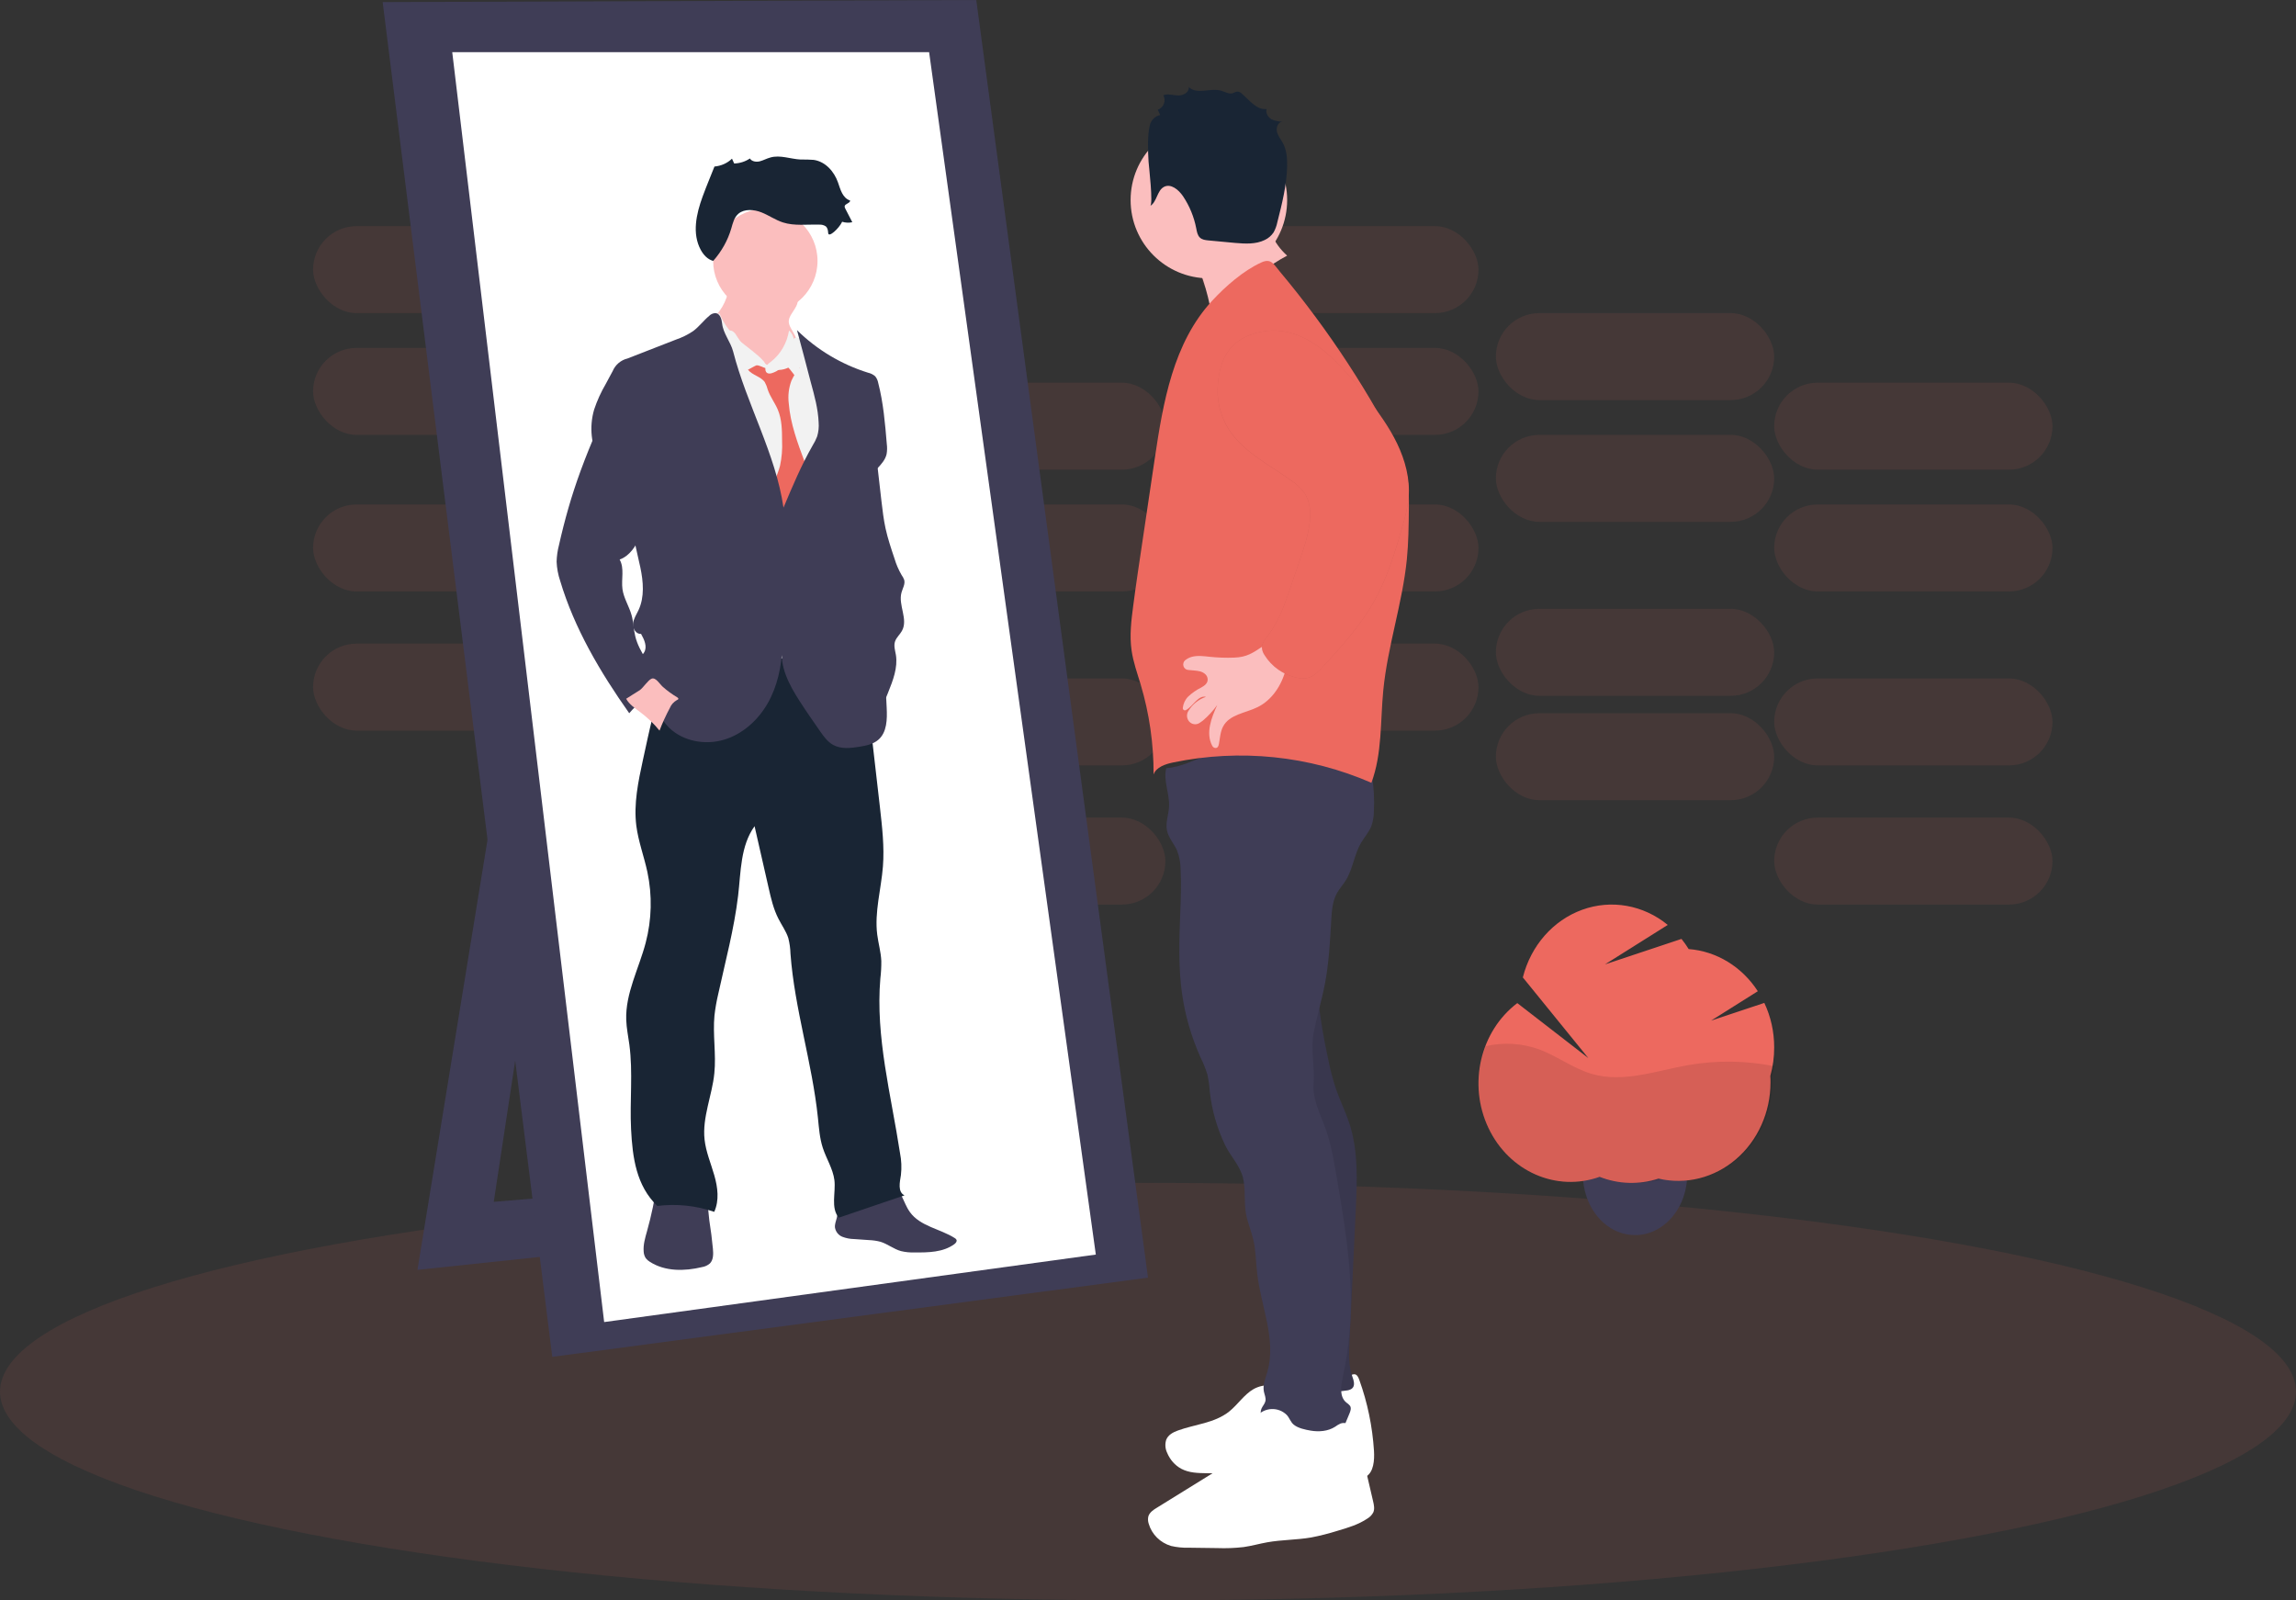 <?xml version="1.0" encoding="UTF-8"?>
<svg width="132px" height="92px" viewBox="0 0 132 92" version="1.1" xmlns="http://www.w3.org/2000/svg" xmlns:xlink="http://www.w3.org/1999/xlink">
    <rect x="0" y="0" width="132" height="92" fill="#333333" stroke="none"/>
    <title>Size-fitting</title>
    <g id="Dump" stroke="none" stroke-width="1" fill="none" fill-rule="evenodd">
        <g id="Group-7" transform="translate(-848, -1738)" fill-rule="nonzero">
            <g id="Group-27" transform="translate(439, 1518)">
                <g id="Group-20" transform="translate(384, 164)">
                    <g id="Size-fitting" transform="translate(25, 56)">
                        <rect id="Rectangle" fill="#ED695F" opacity="0.1" x="18" y="37" width="16" height="5" rx="2.5"></rect>
                        <rect id="Rectangle" fill="#6C63FF" opacity="0.1" x="35" y="41" width="16" height="5" rx="2.5"></rect>
                        <rect id="Rectangle" fill="#ED695F" opacity="0.1" x="51" y="47" width="16" height="5" rx="2.5"></rect>
                        <rect id="Rectangle" fill="#ED695F" opacity="0.1" x="18" y="29" width="16" height="5" rx="2.5"></rect>
                        <rect id="Rectangle" fill="#6C63FF" opacity="0.1" x="35" y="35" width="16" height="5" rx="2.5"></rect>
                        <rect id="Rectangle" fill="#ED695F" opacity="0.1" x="51" y="39" width="16" height="5" rx="2.5"></rect>
                        <rect id="Rectangle" fill="#ED695F" opacity="0.1" x="69" y="37" width="16" height="5" rx="2.5"></rect>
                        <rect id="Rectangle" fill="#ED695F" opacity="0.1" x="86" y="41" width="16" height="5" rx="2.5"></rect>
                        <rect id="Rectangle" fill="#ED695F" opacity="0.1" x="102" y="47" width="16" height="5" rx="2.5"></rect>
                        <rect id="Rectangle" fill="#ED695F" opacity="0.1" x="69" y="29" width="16" height="5" rx="2.5"></rect>
                        <rect id="Rectangle" fill="#ED695F" opacity="0.1" x="86" y="35" width="16" height="5" rx="2.5"></rect>
                        <rect id="Rectangle" fill="#ED695F" opacity="0.1" x="102" y="39" width="16" height="5" rx="2.5"></rect>
                        <rect id="Rectangle" fill="#ED695F" opacity="0.1" x="18" y="20" width="16" height="5" rx="2.5"></rect>
                        <rect id="Rectangle" fill="#6C63FF" opacity="0.1" x="35" y="25" width="16" height="5" rx="2.5"></rect>
                        <rect id="Rectangle" fill="#ED695F" opacity="0.1" x="51" y="29" width="16" height="5" rx="2.5"></rect>
                        <rect id="Rectangle" fill="#ED695F" opacity="0.1" x="18" y="13" width="16" height="5" rx="2.5"></rect>
                        <rect id="Rectangle" fill="#6C63FF" opacity="0.1" x="35" y="18" width="16" height="5" rx="2.5"></rect>
                        <rect id="Rectangle" fill="#ED695F" opacity="0.1" x="51" y="22" width="16" height="5" rx="2.5"></rect>
                        <rect id="Rectangle" fill="#ED695F" opacity="0.1" x="69" y="20" width="16" height="5" rx="2.5"></rect>
                        <rect id="Rectangle" fill="#ED695F" opacity="0.1" x="86" y="25" width="16" height="5" rx="2.5"></rect>
                        <rect id="Rectangle" fill="#ED695F" opacity="0.1" x="102" y="29" width="16" height="5" rx="2.5"></rect>
                        <rect id="Rectangle" fill="#ED695F" opacity="0.1" x="69" y="13" width="16" height="5" rx="2.5"></rect>
                        <rect id="Rectangle" fill="#ED695F" opacity="0.1" x="86" y="18" width="16" height="5" rx="2.5"></rect>
                        <rect id="Rectangle" fill="#ED695F" opacity="0.1" x="102" y="22" width="16" height="5" rx="2.5"></rect>
                        <ellipse id="Oval" fill="#ED695F" opacity="0.1" cx="66" cy="80" rx="66" ry="12"></ellipse>
                        <polygon id="Path" fill="#3F3D56" points="29.529 39.06 24 73 49 70.352 47.918 67.464 28.387 69.088 32.954 39"></polygon>
                        <polygon id="Path" fill="#3F3D56" points="22 0.12 56.127 0 66 73.447 31.751 78"></polygon>
                        <polygon id="Path" fill="#FFFFFF" points="26 3 53.416 3 63 72.12 34.734 76"></polygon>
                        <path d="M51.835,68.752 C51.992,69.063 52.109,69.399 52.313,69.679 C52.909,70.504 54.041,70.633 54.89,71.172 C54.932,71.194 54.967,71.229 54.99,71.272 C55.029,71.367 54.943,71.467 54.86,71.526 C54.216,71.993 53.372,72.004 52.585,71.998 C52.32,72.008 52.055,71.982 51.797,71.92 C51.381,71.806 51.024,71.505 50.614,71.383 C50.401,71.328 50.183,71.296 49.963,71.288 L49.101,71.228 C48.871,71.224 48.644,71.181 48.429,71.098 C48.21,71.012 48.05,70.816 48.005,70.578 C47.98,70.389 48.059,70.205 48.105,70.02 C48.215,69.581 48.181,69.05 48.511,68.751 C48.647,68.643 48.803,68.565 48.97,68.522 C49.57,68.313 50.182,68.144 50.804,68.017 C51.315,67.913 51.608,68.302 51.835,68.752 Z" id="Path" fill="#3F3D56"></path>
                        <path d="M40.986,71.783 C41.013,72.081 41.021,72.423 40.812,72.631 C40.682,72.743 40.525,72.815 40.357,72.841 C39.353,73.082 38.234,73.099 37.361,72.536 C37.27,72.483 37.19,72.412 37.125,72.327 C37.052,72.213 37.011,72.079 37.005,71.942 C36.974,71.546 37.092,71.156 37.199,70.773 C37.453,69.866 37.646,68.942 37.777,68.008 C37.787,67.931 40.339,68.428 40.509,68.688 C40.723,69.011 40.724,69.783 40.781,70.167 C40.867,70.703 40.935,71.241 40.986,71.783 Z" id="Path" fill="#3F3D56"></path>
                        <path d="M49.952,40.859 L50.588,46.401 C50.715,47.533 50.849,48.671 50.761,49.807 C50.659,51.118 50.267,52.43 50.433,53.729 C50.498,54.234 50.645,54.73 50.667,55.239 C50.671,55.577 50.653,55.916 50.612,56.252 C50.325,59.615 51.234,62.951 51.743,66.289 C51.825,66.701 51.843,67.122 51.796,67.539 C51.73,67.962 51.598,68.517 52,68.717 L48.224,70 C47.742,69.434 48.061,68.553 47.97,67.834 C47.886,67.187 47.507,66.61 47.304,65.987 C47.121,65.427 47.083,64.837 47.023,64.255 C46.694,61.088 45.682,58.003 45.446,54.829 C45.438,54.522 45.396,54.218 45.319,53.92 C45.191,53.525 44.937,53.181 44.751,52.81 C44.466,52.253 44.326,51.643 44.189,51.04 L43.381,47.494 C42.564,48.633 42.597,50.116 42.436,51.482 C42.209,53.389 41.703,55.264 41.291,57.147 C41.195,57.552 41.123,57.962 41.076,58.375 C40.969,59.48 41.182,60.596 41.068,61.699 C40.941,62.978 40.367,64.226 40.506,65.505 C40.582,66.213 40.872,66.883 41.068,67.57 C41.264,68.256 41.361,69.009 41.062,69.664 C40.017,69.304 38.895,69.188 37.791,69.325 C36.579,68.163 36.364,66.542 36.281,64.915 C36.199,63.288 36.398,61.659 36.182,60.047 C36.118,59.571 36.019,59.106 36.003,58.63 C35.949,57.106 36.732,55.679 37.121,54.197 C37.471,52.863 37.505,51.474 37.219,50.127 C37.028,49.236 36.7,48.372 36.583,47.47 C36.424,46.205 36.693,44.931 36.964,43.682 C37.146,42.839 37.327,41.997 37.533,41.159 C37.754,40.259 38.018,39.34 38.609,38.603 C39.556,37.424 41.236,36.901 42.807,37.015 C44.378,37.13 45.845,37.8 47.143,38.634 C48.166,39.274 49.108,40.021 49.952,40.859 Z" id="Path" fill="#192534"></path>
                        <path d="M45.487,18.074 C45.42,18.178 45.373,18.293 45.35,18.414 C45.32,18.65 45.469,18.868 45.589,19.074 C45.742,19.34 45.859,19.624 45.939,19.918 C45.996,20.1 46.013,20.292 45.99,20.48 C45.961,20.622 45.909,20.759 45.835,20.885 C45.604,21.315 45.262,21.712 44.797,21.891 C44.437,22.019 44.045,22.035 43.675,21.935 C43.308,21.835 42.961,21.675 42.649,21.464 C42.385,21.302 42.148,21.104 41.946,20.874 C41.753,20.624 41.59,20.352 41.461,20.066 C41.212,19.563 40.96,19.026 41.005,18.475 C41.008,18.425 41.017,18.375 41.034,18.328 C41.073,18.242 41.127,18.164 41.194,18.097 C41.704,17.513 41.965,16.763 41.926,16 L43.667,16.382 C44.051,16.467 44.434,16.551 44.813,16.656 C45.124,16.743 45.602,16.863 45.804,17.131 C46.006,17.399 45.624,17.829 45.487,18.074 Z" id="Path" fill="#FBBEBE"></path>
                        <circle id="Oval" fill="#FBBEBE" cx="44" cy="15" r="3"></circle>
                        <path d="M44.382,21.118 C44.508,20.822 44.781,20.635 45.029,20.449 C45.278,20.263 45.53,20.025 45.578,19.702 C45.581,19.629 45.598,19.558 45.628,19.492 C45.723,19.338 45.951,19.415 46.087,19.529 C46.418,19.805 46.643,20.198 46.862,20.58 C47.146,21.046 47.389,21.539 47.588,22.052 C47.904,22.947 47.942,23.924 47.977,24.879 C48.008,25.749 48.039,26.632 47.842,27.475 C47.718,28.008 47.504,28.526 47.492,29.076 C47.455,31.072 46.809,32.98 46.764,34.976 C46.761,35.553 46.788,36.13 46.845,36.704 L46.951,38 C45.315,37.899 43.684,37.745 42.057,37.537 C42.009,36.941 41.851,36.362 41.706,35.785 C41.111,33.425 40.73,31.009 40.568,28.571 C40.482,27.277 40.393,25.987 40.259,24.697 C40.138,23.524 39.902,22.345 40.044,21.174 C40.118,20.643 40.274,20.128 40.505,19.651 C40.578,19.46 40.704,19.299 40.865,19.188 C40.946,19.146 41.031,19.117 41.12,19.1 C41.375,19.044 41.633,19.012 41.894,19.002 C41.957,18.996 42.021,19.003 42.083,19.021 C42.192,19.08 42.282,19.174 42.34,19.289 C42.842,20.098 43.551,20.734 44.382,21.118 Z" id="Path" fill="#F2F2F2"></path>
                        <path d="M43,21.249 C43.24,21.569 43.748,21.644 43.97,21.97 C44.044,22.106 44.101,22.25 44.139,22.399 C44.274,22.801 44.547,23.151 44.714,23.543 C44.954,24.108 44.96,24.733 44.963,25.339 C44.986,25.822 44.946,26.306 44.844,26.78 C44.767,27.077 44.64,27.359 44.547,27.653 C44.39,28.151 44.331,28.672 44.375,29.19 C44.375,29.302 44.407,29.412 44.467,29.508 C44.555,29.605 44.669,29.677 44.798,29.717 C45.175,29.872 45.571,30.031 45.984,29.995 C46.069,29.992 46.151,29.967 46.22,29.922 C46.268,29.881 46.307,29.833 46.336,29.779 L46.594,29.373 C46.827,29.001 47.071,28.586 46.981,28.162 C46.915,27.943 46.817,27.734 46.688,27.541 C46.523,27.227 46.383,26.904 46.268,26.571 C45.856,25.47 45.44,24.353 45.347,23.19 C45.292,22.748 45.345,22.299 45.502,21.879 C45.623,21.619 45.775,21.374 45.956,21.147 C45.872,21.043 45.728,20.997 45.593,21.033 C45.464,21.07 45.338,21.119 45.218,21.178 C44.839,21.327 44.418,21.273 44.035,21.171 C43.886,21.13 43.649,20.991 43.494,21 C43.441,21.006 43.009,21.264 43,21.249 Z" id="Path" fill="#ED695F"></path>
                        <path d="M45.192,21.007 C45.12,20.944 45.009,20.886 44.946,20.959 C44.925,20.991 44.909,21.027 44.901,21.065 C44.839,21.248 44.656,21.339 44.49,21.409 C44.324,21.48 44.145,21.519 44.045,21.384 C43.98,21.277 43.986,21.135 44.06,21.035 C44.134,20.938 44.222,20.857 44.322,20.793 C44.871,20.369 45.245,19.725 45.363,19 C45.517,19.134 45.618,19.327 45.648,19.54 C45.687,19.748 45.692,19.962 45.731,20.17 C45.79,20.468 45.92,20.746 45.95,21.048 C45.965,21.209 45.95,21.371 45.95,21.532 C45.955,21.689 45.972,21.846 46,22 C45.721,21.676 45.524,21.295 45.192,21.007 Z" id="Path" fill="#F2F2F2"></path>
                        <path d="M43.013,19.984 C42.882,19.88 42.751,19.782 42.621,19.676 C42.047,19.208 41.613,18.634 41.356,18 C41.188,18.109 41.004,18.253 41,18.437 C41.015,18.566 41.075,18.69 41.173,18.791 C41.667,19.442 41.994,20.171 42.131,20.932 C42.275,20.745 42.525,20.633 42.792,20.639 C42.999,20.639 43.926,21.097 43.993,20.981 C44.091,20.8 43.17,20.107 43.013,19.984 Z" id="Path" fill="#F2F2F2"></path>
                        <path d="M45.82,18.978 C46.964,20.105 48.365,20.944 49.904,21.425 C50.057,21.458 50.199,21.529 50.317,21.632 C50.404,21.74 50.463,21.869 50.488,22.005 C50.785,23.153 50.885,24.341 50.983,25.521 C51.009,25.717 51.005,25.915 50.971,26.109 C50.899,26.424 50.673,26.679 50.451,26.916 C49.752,27.656 48.956,28.43 48.838,29.436 C48.829,29.63 48.805,29.823 48.768,30.014 C48.707,30.238 48.572,30.435 48.49,30.653 C48.083,31.725 49.002,33.024 48.442,34.023 C48.745,34.598 48.953,35.218 49.058,35.859 C49.077,36.102 49.133,36.341 49.224,36.567 C49.391,36.911 49.734,37.13 50.004,37.409 C50.828,38.244 50.929,39.522 50.977,40.688 C51.008,41.345 50.998,42.1 50.491,42.531 C50.198,42.782 49.797,42.864 49.414,42.927 C48.905,43.011 48.35,43.071 47.899,42.822 C47.575,42.644 47.355,42.332 47.144,42.031 C46.745,41.457 46.345,40.885 45.967,40.296 C45.369,39.368 44.804,38.308 44.977,37.22 C44.928,38.333 44.691,39.455 44.139,40.425 C43.587,41.395 42.697,42.205 41.618,42.525 C40.54,42.845 39.278,42.619 38.474,41.839 C38.212,41.572 37.986,41.271 37.804,40.945 C37.346,40.169 37.012,39.329 36.814,38.452 C36.762,38.225 36.723,37.971 36.838,37.768 C36.893,37.671 36.977,37.596 37.034,37.5 C37.226,37.177 37.041,36.769 36.855,36.439 C36.572,36.466 36.369,36.136 36.394,35.854 C36.42,35.573 36.59,35.328 36.71,35.072 C37.063,34.316 36.985,33.436 36.815,32.622 C36.645,31.807 36.391,30.997 36.41,30.166 C36.431,29.286 35.791,28.494 35.303,27.759 C35.031,27.345 34.713,26.96 34.476,26.525 C33.981,25.611 33.867,24.542 34.157,23.545 C34.328,23.034 34.551,22.541 34.824,22.075 L35.225,21.33 C35.377,20.969 35.693,20.701 36.077,20.608 L38.854,19.525 C39.209,19.405 39.546,19.238 39.856,19.029 C40.195,18.776 40.448,18.427 40.772,18.158 C40.867,18.059 40.999,18.002 41.137,18 C41.397,18.023 41.49,18.348 41.516,18.602 C41.577,19.17 42.003,19.651 42.148,20.203 C42.931,23.254 44.589,26.068 45.044,29.182 C45.555,27.968 46.066,26.751 46.72,25.608 C46.823,25.444 46.91,25.27 46.979,25.089 C47.058,24.829 47.087,24.556 47.065,24.284 C47.033,23.501 46.822,22.736 46.614,21.979 C46.344,20.948 46.101,19.999 45.82,18.978 Z" id="Path" fill="#3F3D56"></path>
                        <path d="M50.677,28.819 C50.739,29.337 50.799,29.855 50.909,30.367 C51.038,30.959 51.234,31.537 51.428,32.116 C51.523,32.441 51.659,32.756 51.833,33.055 C51.897,33.142 51.947,33.235 51.983,33.333 C52.052,33.576 51.895,33.819 51.828,34.062 C51.627,34.791 52.23,35.602 51.85,36.273 C51.736,36.478 51.536,36.646 51.46,36.865 C51.372,37.117 51.46,37.385 51.506,37.645 C51.625,38.374 51.339,39.115 51.056,39.817 L50.575,41 C50.136,40.29 49.693,39.574 49.087,38.965 C48.87,38.746 48.634,38.543 48.434,38.312 C48.136,37.95 47.9,37.551 47.735,37.129 C47.308,36.126 47.064,35.072 47.012,34.004 C46.977,33.7 47.018,33.393 47.131,33.105 C47.223,32.937 47.327,32.775 47.441,32.619 C47.816,32.032 47.893,31.337 47.886,30.666 C47.879,29.995 47.796,29.322 47.886,28.655 C47.959,28.098 48.148,27.557 48.445,27.06 C48.62,26.737 48.88,26.455 49.204,26.237 C49.446,26.08 49.741,25.996 50.043,26 C50.5,26.023 50.395,26.365 50.434,26.694 L50.677,28.819 Z" id="Path" fill="#3F3D56"></path>
                        <path d="M33.377,27.073 C33.119,27.778 32.886,28.489 32.679,29.206 C32.477,29.911 32.296,30.62 32.137,31.332 C32.055,31.646 32.009,31.966 32,32.289 C32.016,32.664 32.085,33.035 32.206,33.394 C33.02,36.12 34.504,38.635 36.175,41 C36.653,40.447 37.22,39.965 37.857,39.574 C37.909,39.545 37.952,39.505 37.983,39.456 C38.016,39.364 38.001,39.263 37.943,39.182 C37.481,38.303 36.751,37.529 36.521,36.574 C36.424,36.177 36.421,35.763 36.312,35.369 C36.172,34.858 35.858,34.39 35.786,33.866 C35.709,33.295 35.912,32.673 35.624,32.166 C36.212,31.954 36.552,31.391 36.801,30.852 C37.067,30.3 37.258,29.72 37.368,29.124 C37.541,27.982 37.3,26.818 36.684,25.817 C36.383,25.318 35.996,24.867 35.54,24.483 C35.389,24.357 35.034,23.997 34.815,24 C34.523,24.006 34.43,24.445 34.346,24.643 C34.009,25.448 33.675,26.255 33.377,27.073 Z" id="Path" fill="#3F3D56"></path>
                        <path d="M38.921,40.078 C38.963,40.103 39.009,40.137 38.998,40.178 C38.987,40.219 38.947,40.23 38.911,40.247 C38.725,40.356 38.586,40.512 38.514,40.691 C38.285,41.118 38.085,41.555 37.916,42 C37.607,41.618 37.244,41.268 36.834,40.958 C36.52,40.718 36.168,40.492 36,40.168 C36,40.159 36.723,39.718 36.789,39.67 C36.992,39.521 37.247,39.108 37.456,39.017 C37.694,38.914 37.92,39.316 38.101,39.478 C38.349,39.7 38.624,39.901 38.921,40.078 Z" id="Path" fill="#FBBEBE"></path>
                        <path d="M47.613,13.396 C47.605,13.254 47.584,13.096 47.464,13.003 C47.358,12.937 47.23,12.905 47.102,12.913 C46.399,12.892 45.673,12.999 45.01,12.786 C44.574,12.645 44.201,12.376 43.776,12.208 C43.351,12.04 42.806,11.996 42.462,12.278 C42.202,12.495 42.131,12.829 42.041,13.137 C41.842,13.817 41.487,14.451 41.001,15 C40.674,14.909 40.44,14.645 40.29,14.369 C39.777,13.427 40.029,12.302 40.393,11.303 C40.514,10.968 40.648,10.636 40.781,10.305 L41.075,9.574 C41.461,9.539 41.82,9.378 42.083,9.121 L42.209,9.399 C42.536,9.388 42.852,9.287 43.113,9.11 C43.214,9.282 43.475,9.328 43.686,9.272 C43.896,9.217 44.078,9.11 44.288,9.055 C44.848,8.891 45.446,9.143 46.034,9.171 C46.283,9.166 46.532,9.172 46.78,9.191 C47.474,9.292 47.965,9.882 48.177,10.487 C48.318,10.889 48.435,11.384 48.875,11.527 C48.884,11.679 48.585,11.709 48.56,11.853 C48.557,11.902 48.57,11.949 48.596,11.991 L49,12.774 C48.807,12.818 48.604,12.808 48.417,12.748 C48.235,13.134 47.631,13.691 47.613,13.396 Z" id="Path" fill="#192534"></path>
                        <path d="M68.995,15.626 C69.233,16.259 69.42,16.904 69.556,17.558 C69.657,18.047 69.715,18.591 69.375,19 C70.673,17.391 72.028,15.734 74,14.696 C73.188,13.971 72.788,12.995 72.9,12.012 C72.911,11.915 71.281,12.422 71.156,12.48 C70.584,12.742 70.06,13.068 69.502,13.348 C69.214,13.493 68.011,13.835 68,14.041 C68,14.174 68.478,14.581 68.568,14.72 C68.744,15.011 68.887,15.314 68.995,15.626 L68.995,15.626 Z" id="Path" fill="#FBBEBE"></path>
                        <path d="M73.973,80.009 C73.414,79.576 72.685,79.515 72.073,79.851 C71.529,80.16 71.163,80.745 70.669,81.141 C69.819,81.819 68.697,81.873 67.703,82.24 C67.439,82.338 67.158,82.483 67.046,82.769 C66.971,83.011 66.988,83.276 67.095,83.504 C67.262,83.912 67.553,84.242 67.919,84.437 C68.365,84.672 68.878,84.683 69.373,84.689 L73.669,84.745 C74.989,84.762 76.317,84.779 77.628,84.96 C77.934,85.002 78.266,85.049 78.536,84.884 C78.975,84.62 79.025,83.951 78.992,83.401 C78.903,82.006 78.62,80.634 78.152,79.335 C78.1,79.191 78.032,79.027 77.886,79 C77.783,78.995 77.682,79.031 77.601,79.101 C76.389,79.893 74.854,80.341 73.565,79.707" id="Path" fill="#FFFFFF"></path>
                        <path d="M75.945,52.288 C75.39,55.164 75.752,58.119 76.377,60.982 C76.492,61.553 76.644,62.116 76.831,62.671 C77.054,63.303 77.356,63.909 77.565,64.544 C78.098,66.154 78.023,67.875 77.944,69.555 L77.581,77.199 C77.55,77.841 77.522,78.497 77.739,79.109 C77.826,79.356 77.933,79.666 77.712,79.833 C77.626,79.888 77.525,79.923 77.42,79.933 C76.426,80.096 75.4,79.959 74.504,79.543 L74.406,71.82 C74.375,69.439 74.343,67.049 73.932,64.698 C73.606,62.828 73.039,60.984 73.002,59.092 C72.963,57.111 73.507,55.156 74.063,53.236 C74.182,52.825 74.618,52.524 74.976,52.246 C75.101,52.136 75.253,52.053 75.42,52.005 C75.587,51.965 75.842,52.163 75.945,52.288 Z" id="Path" fill="#3F3D56"></path>
                        <path d="M75.945,52.288 C75.39,55.164 75.752,58.119 76.377,60.982 C76.492,61.553 76.644,62.116 76.831,62.671 C77.054,63.303 77.356,63.909 77.565,64.544 C78.098,66.154 78.023,67.875 77.944,69.555 L77.581,77.199 C77.55,77.841 77.522,78.497 77.739,79.109 C77.826,79.356 77.933,79.666 77.712,79.833 C77.626,79.888 77.525,79.923 77.42,79.933 C76.426,80.096 75.4,79.959 74.504,79.543 L74.406,71.82 C74.375,69.439 74.343,67.049 73.932,64.698 C73.606,62.828 73.039,60.984 73.002,59.092 C72.963,57.111 73.507,55.156 74.063,53.236 C74.182,52.825 74.618,52.524 74.976,52.246 C75.101,52.136 75.253,52.053 75.42,52.005 C75.587,51.965 75.842,52.163 75.945,52.288 Z" id="Path" fill="#000000" opacity="0.1"></path>
                        <path d="M67.049,44.161 C66.867,44.885 67.253,45.635 67.21,46.379 C67.186,46.83 67.002,47.279 67.087,47.721 C67.172,48.164 67.5,48.497 67.675,48.902 C67.802,49.24 67.869,49.597 67.874,49.958 C67.924,50.847 67.884,51.741 67.849,52.627 C67.791,54.113 67.748,55.607 67.952,57.08 C68.128,58.356 68.488,59.603 69.019,60.784 C69.18,61.105 69.313,61.438 69.417,61.781 C69.485,62.1 69.53,62.424 69.552,62.749 C69.669,63.806 69.963,64.839 70.422,65.805 C70.736,66.468 71.284,66.994 71.458,67.697 C71.623,68.37 71.512,69.08 71.631,69.761 C71.719,70.266 71.932,70.744 72.05,71.243 C72.204,71.889 72.2,72.558 72.278,73.217 C72.499,75.119 73.394,77.021 72.86,78.866 C72.753,79.237 72.587,79.614 72.662,79.992 C72.699,80.178 72.792,80.361 72.75,80.545 C72.716,80.702 72.59,80.823 72.526,80.972 C72.403,81.25 72.534,81.581 72.753,81.796 C72.987,81.996 73.258,82.151 73.553,82.252 C74.46,82.627 75.4,83.007 76.384,82.999 C76.504,83.005 76.623,82.984 76.733,82.937 C76.91,82.848 76.998,82.654 77.073,82.476 L77.577,81.27 C77.639,81.124 77.701,80.953 77.616,80.817 C77.556,80.743 77.485,80.679 77.404,80.627 C76.996,80.295 77.089,79.676 77.197,79.178 C77.474,77.898 77.627,76.597 77.655,75.29 C77.709,72.684 77.265,70.094 76.822,67.522 C76.668,66.629 76.513,65.731 76.206,64.875 C75.899,64.019 75.448,63.195 75.521,62.305 C75.6,61.345 75.342,60.338 75.521,59.39 C75.701,58.443 75.986,57.515 76.169,56.569 C76.407,55.341 76.466,54.089 76.538,52.843 C76.569,52.334 76.609,51.809 76.855,51.357 C76.999,51.093 77.208,50.867 77.369,50.612 C77.785,49.947 77.852,49.123 78.25,48.448 C78.438,48.128 78.698,47.846 78.836,47.504 C78.932,47.234 78.983,46.95 78.986,46.664 C79.025,45.947 78.984,45.227 78.863,44.519 C76.767,43.489 74.443,42.968 72.092,43.002 C71.192,43.016 70.282,43.104 69.437,43.405 C68.632,43.693 67.899,44.099 67.049,44.161 Z" id="Path" fill="#3F3D56"></path>
                        <path d="M72.264,81.407 C71.903,81.847 71.927,82.475 71.696,82.992 C71.416,83.621 70.792,84.023 70.2,84.389 L66.514,86.671 C66.312,86.791 66.096,86.939 66.022,87.162 C65.987,87.305 65.994,87.454 66.041,87.594 C66.219,88.206 66.705,88.687 67.328,88.871 C67.655,88.947 67.99,88.981 68.325,88.971 L69.982,88.993 C70.487,89.012 70.993,88.993 71.495,88.935 C71.954,88.87 72.402,88.742 72.859,88.66 C73.69,88.512 74.546,88.526 75.379,88.383 C75.889,88.285 76.393,88.157 76.887,88.002 C77.489,87.825 78.103,87.642 78.619,87.292 C78.761,87.208 78.876,87.086 78.952,86.941 C79.039,86.743 78.991,86.516 78.942,86.306 L78.151,82.907 C78.106,82.624 78,82.354 77.841,82.113 C77.665,81.885 77.349,81.734 77.075,81.831 C76.962,81.881 76.856,81.944 76.757,82.018 C76.352,82.279 75.832,82.322 75.353,82.241 C75.043,82.187 74.634,82.104 74.385,81.903 C74.195,81.751 74.139,81.514 73.978,81.341 C73.75,81.112 73.433,80.988 73.106,81.001 C72.779,81.013 72.473,81.161 72.264,81.407 Z" id="Path" fill="#FFFFFF"></path>
                        <circle id="Oval" fill="#FBBEBE" cx="69.5" cy="11.5" r="4.5"></circle>
                        <path d="M66.126,11.838 C66.515,11.612 66.515,10.962 66.912,10.746 C67.31,10.53 67.761,10.905 68.016,11.284 C68.388,11.839 68.646,12.467 68.774,13.129 C68.81,13.318 68.844,13.523 68.981,13.655 C69.118,13.786 69.297,13.802 69.473,13.821 C69.985,13.874 70.499,13.922 71.013,13.965 C71.586,14.013 72.19,14.051 72.71,13.797 C72.915,13.702 73.091,13.551 73.22,13.36 C73.322,13.176 73.396,12.977 73.437,12.769 C73.706,11.712 73.976,10.642 73.999,9.549 C74.008,9.098 73.97,8.631 73.76,8.236 C73.637,8.003 73.458,7.801 73.407,7.545 C73.357,7.289 73.519,6.964 73.775,6.992 C73.544,7.001 73.313,6.956 73.102,6.859 C72.898,6.743 72.748,6.493 72.82,6.265 C72.249,6.341 71.834,5.757 71.389,5.379 C71.317,5.305 71.219,5.263 71.118,5.263 C71.039,5.283 70.964,5.313 70.893,5.352 C70.668,5.434 70.434,5.279 70.204,5.212 C69.586,5.033 68.801,5.465 68.343,5 C68.387,5.296 68.035,5.495 67.746,5.489 C67.456,5.484 67.157,5.373 66.883,5.473 C66.964,5.625 66.974,5.807 66.912,5.968 C66.85,6.129 66.722,6.253 66.562,6.306 L66.698,6.613 C66.412,6.672 66.184,6.893 66.108,7.185 C65.959,7.795 65.996,8.662 66.032,9.29 C66.05,9.566 66.309,11.734 66.126,11.838 Z" id="Path" fill="#192534"></path>
                        <path d="M69.693,17.283 C67.442,19.715 66.868,23.139 66.388,26.363 L65.681,31.124 C65.497,32.358 65.309,33.593 65.149,34.831 C65.037,35.679 64.933,36.539 65.055,37.385 C65.15,38.053 65.382,38.696 65.576,39.339 C66.079,41.024 66.33,42.769 66.32,44.522 C66.47,44.098 66.99,43.926 67.446,43.831 C71.277,43.032 75.274,43.442 78.843,45 C79.47,43.314 79.352,41.469 79.527,39.686 C79.775,37.143 80.63,34.68 80.883,32.143 C80.976,31.197 80.987,30.248 80.997,29.298 C81.004,28.6 81.012,27.896 80.86,27.213 C80.692,26.458 80.336,25.753 79.967,25.068 C78.948,23.163 77.817,21.316 76.578,19.535 C75.954,18.639 75.303,17.761 74.626,16.9 C74.283,16.464 73.933,16.033 73.575,15.606 C73.229,15.192 73.079,14.834 72.529,15.081 C71.491,15.549 70.449,16.466 69.693,17.283 Z" id="Path" fill="#ED695F"></path>
                        <path d="M70.95,37.804 C70.485,37.821 70.019,37.806 69.556,37.757 C69.213,37.722 68.862,37.67 68.526,37.757 C68.381,37.796 68.244,37.866 68.126,37.963 C68.037,38.046 68.003,38.176 68.04,38.295 C68.077,38.414 68.178,38.499 68.297,38.511 L68.657,38.544 C68.885,38.565 69.122,38.589 69.3,38.763 C69.373,38.832 69.419,38.926 69.43,39.028 C69.452,39.283 69.24,39.423 69.05,39.529 C68.779,39.662 68.529,39.835 68.308,40.045 C68.135,40.219 68.026,40.452 68,40.703 C67.998,40.748 68.02,40.791 68.057,40.815 C68.094,40.839 68.14,40.841 68.179,40.82 C68.599,40.601 68.873,39.95 69.334,40.059 C68.915,40.198 68.556,40.486 68.32,40.874 C68.2,41.065 68.221,41.316 68.371,41.482 C68.522,41.647 68.761,41.683 68.95,41.568 C69.018,41.527 69.084,41.481 69.147,41.431 C69.46,41.167 69.74,40.863 69.981,40.527 C69.644,41.268 69.304,42.134 69.691,42.87 C69.73,42.953 69.812,43.004 69.901,43 C70.023,42.987 70.058,42.867 70.078,42.762 C70.141,42.423 70.157,42.065 70.317,41.764 C70.687,41.064 71.599,40.996 72.293,40.654 C73.126,40.251 73.697,39.382 73.927,38.454 C74.008,38.183 74.022,37.896 73.968,37.618 C73.814,36.994 73.076,36.85 72.602,37.152 C72.021,37.537 71.684,37.779 70.95,37.804 Z" id="Path" fill="#FBBEBE"></path>
                        <path d="M70.655,24.713 C71.498,25.994 72.961,26.715 74.215,27.615 C74.521,27.811 74.788,28.061 75.002,28.352 C75.319,28.833 75.363,29.444 75.298,30.01 C75.216,30.758 74.972,31.477 74.73,32.19 L74.204,33.736 C73.871,34.717 73.526,35.718 72.892,36.543 C72.729,36.753 72.54,36.976 72.548,37.239 C72.562,37.391 72.615,37.537 72.702,37.664 C73.112,38.322 73.776,38.789 74.542,38.957 C74.769,39.014 75.007,39.014 75.234,38.957 C75.559,38.863 75.804,38.602 76.03,38.355 C77.114,37.179 78.197,35.986 78.979,34.606 C79.744,33.259 80.201,31.762 80.623,30.28 C80.796,29.735 80.917,29.174 80.984,28.606 C81.073,27.54 80.789,26.474 80.324,25.511 C79.859,24.547 79.22,23.675 78.562,22.828 C77.94,21.996 77.25,21.216 76.497,20.497 C75.188,19.292 73.585,18.583 71.833,19.267 C70.595,19.75 70.132,20.758 70.021,22.05 C69.927,22.982 70.15,23.919 70.655,24.713 Z" id="Path" fill="#000000" opacity="0.1"></path>
                        <path d="M70.66,24.705 C71.503,25.986 72.966,26.708 74.219,27.608 C74.524,27.806 74.79,28.058 75.003,28.35 C75.319,28.831 75.364,29.442 75.299,30.01 C75.216,30.758 74.973,31.478 74.73,32.191 L74.204,33.733 C73.87,34.714 73.526,35.715 72.892,36.541 C72.731,36.751 72.542,36.974 72.549,37.238 C72.562,37.39 72.615,37.536 72.703,37.662 C73.112,38.321 73.776,38.789 74.542,38.957 C74.769,39.014 75.008,39.014 75.235,38.957 C75.56,38.864 75.803,38.602 76.031,38.356 C77.114,37.178 78.197,35.985 78.98,34.604 C79.744,33.256 80.201,31.759 80.623,30.274 C80.797,29.729 80.917,29.168 80.984,28.6 C81.073,27.533 80.789,26.466 80.325,25.501 C79.862,24.536 79.222,23.665 78.563,22.817 C77.94,21.989 77.248,21.213 76.494,20.497 C75.186,19.293 73.584,18.582 71.831,19.268 C70.593,19.751 70.131,20.759 70.019,22.052 C69.93,22.982 70.156,23.914 70.66,24.705 L70.66,24.705 Z" id="Path" fill="#ED695F"></path>
                        <path d="M97,67.506 C97.001,67.816 96.965,68.125 96.893,68.428 C96.88,68.485 96.865,68.546 96.851,68.595 C96.472,69.948 95.405,70.937 94.131,71 C94.089,71 94.046,71 93.998,71 C92.651,71 91.512,69.964 91.136,68.538 C91.125,68.5 91.116,68.462 91.107,68.419 C91.035,68.116 90.999,67.807 91,67.498 C91,65.565 92.342,64 93.998,64 C95.654,64 97,65.577 97,67.506 Z" id="Path" fill="#3F3D56"></path>
                        <path d="M97,66.719 C97.001,67.048 96.965,67.376 96.893,67.698 C96.88,67.759 96.865,67.825 96.851,67.876 C96.805,67.876 96.761,67.876 96.717,67.876 C96.387,67.859 96.059,67.817 95.736,67.75 C95.45,67.834 95.157,67.897 94.861,67.939 C94.634,67.972 94.405,67.992 94.175,68 L93.943,68 C93.669,68 93.394,67.983 93.122,67.948 C92.681,67.893 92.249,67.791 91.832,67.645 C91.604,67.717 91.372,67.776 91.136,67.822 C91.125,67.782 91.116,67.741 91.107,67.696 C91.035,67.374 90.999,67.046 91,66.717 C91,64.663 92.343,63 94.001,63 C95.658,63 97,64.67 97,66.719 Z" id="Path" fill="#000000" opacity="0.1"></path>
                        <path d="M102,60.204 C102.001,59.318 101.807,58.444 101.433,57.653 L98.372,58.672 L101.059,56.981 C100.146,55.571 98.684,54.68 97.084,54.558 C96.958,54.354 96.82,54.159 96.671,53.974 L92.274,55.438 L95.881,53.17 C94.48,52.02 92.634,51.693 90.962,52.299 C89.289,52.905 88.009,54.364 87.55,56.188 L91.316,60.825 L87.231,57.664 C85.092,59.287 84.387,62.34 85.573,64.842 C86.759,67.343 89.479,68.538 91.967,67.651 C93.055,68.079 94.245,68.114 95.354,67.751 C96.92,68.12 98.558,67.71 99.809,66.636 C101.059,65.562 101.788,63.94 101.789,62.225 C101.789,62.101 101.789,61.977 101.778,61.853 C101.928,61.318 102.003,60.762 102,60.204 L102,60.204 Z" id="Path" fill="#ED695F"></path>
                        <path d="M102,61.292 C100.375,60.967 98.709,60.944 97.077,61.226 C95.23,61.55 93.341,62.261 91.535,61.741 C90.474,61.436 89.558,60.73 88.522,60.338 C87.522,59.969 86.446,59.901 85.412,60.141 C84.607,62.178 85.002,64.525 86.422,66.143 C87.841,67.761 90.024,68.351 92.003,67.653 C93.097,68.079 94.293,68.114 95.407,67.753 C96.981,68.119 98.628,67.712 99.884,66.644 C101.141,65.576 101.873,63.964 101.874,62.258 C101.874,62.135 101.874,62.012 101.863,61.889 C101.919,61.693 101.965,61.494 102,61.292 Z" id="Path" fill="#000000" opacity="0.1"></path>
                    </g>
                </g>
            </g>
        </g>
    </g>
</svg>